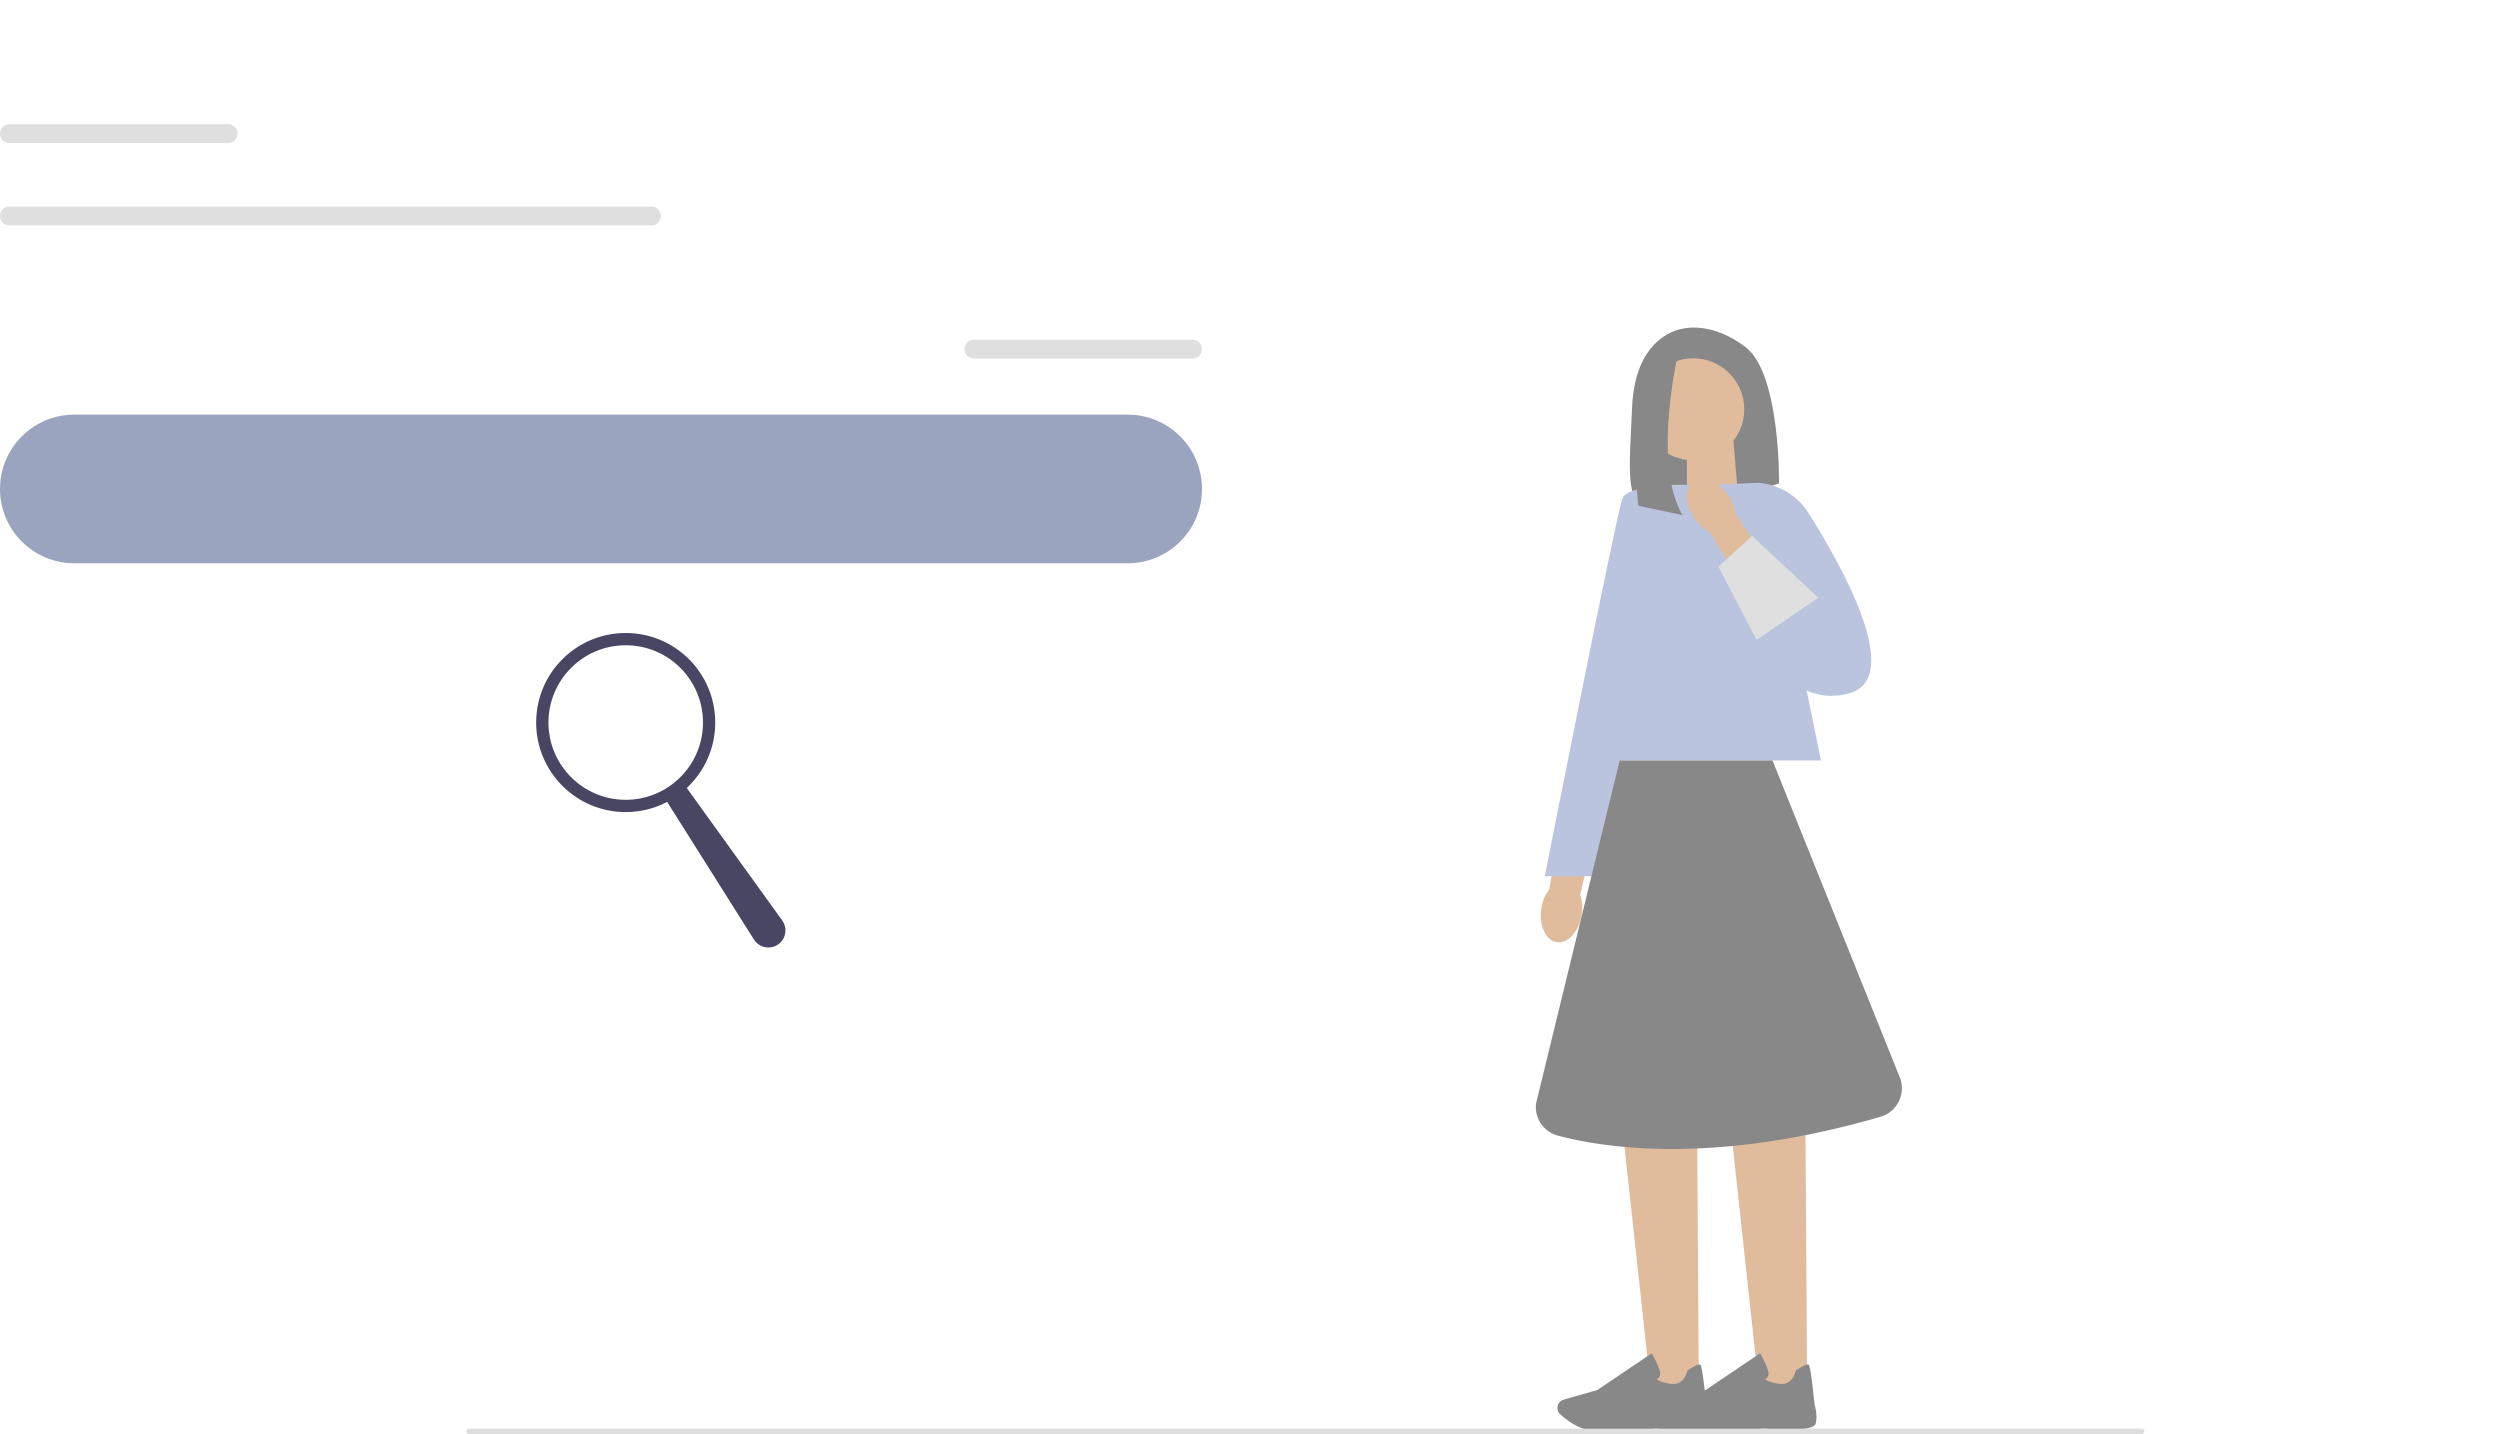 <svg width="624" height="358" viewBox="0 0 624 358" fill="none" xmlns="http://www.w3.org/2000/svg">
    <path fill-rule="evenodd" clip-rule="evenodd" d="M620.482 355C622.799 339.767 624 324.169 624 308.289C624 138.026 485.88 0 315.5 0C145.12 0 7 138.026 7 308.289C7 324.169 8.201 339.767 10.518 355H620.482Z"/>
    <g clip-path="url(#clip0_236_3267)">
        <path d="M419.915 82.07C419.915 82.07 408.134 83.398 407.372 101.642C406.737 116.847 405.443 125.319 411.631 128.491C413.841 129.624 416.44 129.722 418.804 128.949L444.05 120.648C444.05 120.648 444.428 93.284 435.686 86.632C426.945 79.98 419.915 82.07 419.915 82.07Z" fill="#888888"/>
        <path d="M433.831 124.003L421.054 128.205V109.812H432.646L433.831 124.003Z" fill="#E1BC9C"/>
        <path d="M394.772 228.409C394.079 232.622 391.269 235.645 388.498 235.158C385.722 234.672 384.038 230.859 384.731 226.646C384.983 224.957 385.653 223.36 386.678 221.992L389.843 204.177L398.459 205.98L394.423 223.348C394.955 224.991 395.076 226.726 394.772 228.409Z" fill="#E1BC9C"/>
        <path d="M424.025 346.869H412.061L405.117 282.925H423.619L424.025 346.869Z" fill="#E1BC9C"/>
        <path d="M400.405 357.145C399.146 357.145 398.024 357.116 397.182 357.036C394.005 356.744 390.971 354.397 389.448 353.029C388.767 352.416 388.544 351.432 388.899 350.585C389.156 349.978 389.666 349.526 390.301 349.342L398.699 346.944L412.301 337.767L412.456 338.042C412.513 338.145 413.847 340.549 414.293 342.175C414.465 342.793 414.419 343.309 414.162 343.709C413.984 343.984 413.732 344.144 413.532 344.236C413.778 344.494 414.551 345.015 416.927 345.392C420.402 345.942 421.123 342.347 421.157 342.198L421.18 342.078L421.283 342.009C422.932 340.944 423.951 340.463 424.3 340.566C424.518 340.629 424.884 340.744 425.869 350.533C425.966 350.842 426.659 353.092 426.189 355.25C425.68 357.597 415.438 356.79 413.389 356.601C413.332 356.607 405.666 357.151 400.411 357.151H400.405V357.145Z" fill="#888888"/>
        <path d="M451.063 346.869H439.092L432.154 282.925H450.651L451.063 346.869Z" fill="#E1BC9C"/>
        <path d="M427.443 357.145C426.183 357.145 425.061 357.116 424.22 357.036C421.042 356.744 418.008 354.397 416.486 353.029C415.804 352.416 415.581 351.432 415.936 350.585C416.194 349.978 416.703 349.526 417.339 349.342L425.737 346.944L439.338 337.767L439.493 338.042C439.55 338.145 440.884 340.549 441.331 342.175C441.502 342.793 441.457 343.309 441.199 343.709C441.022 343.984 440.77 344.144 440.569 344.236C440.815 344.494 441.588 345.015 443.964 345.392C447.439 345.942 448.16 342.347 448.195 342.198L448.217 342.078L448.32 342.009C449.975 340.944 450.988 340.463 451.337 340.566C451.555 340.629 451.921 340.744 452.906 350.533C453.003 350.842 453.696 353.092 453.227 355.25C452.717 357.597 442.476 356.79 440.426 356.601C440.369 356.607 432.704 357.151 427.448 357.151H427.443V357.145Z" fill="#888888"/>
        <path d="M454.503 189.813H396.358L417.259 121.026H440.444L454.503 189.813Z" fill="#BBC4DF"/>
        <path d="M420.917 121.032C420.917 121.032 406.473 120.654 404.956 124.455C403.439 128.256 385.573 218.711 385.573 218.711H397.354L420.917 121.037V121.032Z" fill="#BBC4DF"/>
        <path d="M422.634 114.901C429.665 114.901 435.366 109.2 435.366 102.169C435.366 95.137 429.665 89.437 422.634 89.437C415.602 89.437 409.902 95.137 409.902 102.169C409.902 109.2 415.602 114.901 422.634 114.901Z" fill="#E1BC9C"/>
        <path d="M419.153 86.821C419.153 86.821 412.146 115.273 419.938 128.571L408.964 126.241C408.964 126.241 404.71 95.105 413.263 89.443L419.153 86.821Z" fill="#888888"/>
        <path d="M442.418 189.813H404.258L383.38 275.506C382.997 279.124 385.292 282.501 388.807 283.446C400.262 286.514 427.752 290.859 469.353 278.752C473.355 277.59 475.627 273.365 474.374 269.386L442.418 189.813Z" fill="#888888"/>
        <path d="M426.99 121.026L438.858 120.505C443.998 120.894 448.647 123.688 451.4 128.044C459.787 141.303 475.478 169.245 461.47 173.074C443.002 178.118 434.055 150.038 434.055 150.038L426.99 121.026Z" fill="#BBC4DF"/>
        <path d="M422.92 129.35C420.482 125.846 420.396 121.719 422.72 120.133C425.05 118.547 428.914 120.11 431.353 123.614C432.349 124.999 432.978 126.613 433.196 128.308L443.334 143.295L435.898 148.006L426.693 132.733C425.164 131.926 423.871 130.764 422.92 129.35Z" fill="#E1BC9C"/>
        <path d="M428.92 141.469L437.295 133.763L453.856 149.18L438.457 159.708L428.92 141.469Z" fill="#DFDFE0"/>
        <path d="M18.553 103.491H281.464C291.711 103.491 300.018 111.798 300.018 122.045C300.018 132.292 291.711 140.598 281.464 140.598H18.553C8.306 140.598 -0 132.292 -0 122.045C-0 111.798 8.306 103.491 18.553 103.491Z" fill="#9AA4BE"/>
        <path d="M116.388 357.277C116.388 357.655 116.692 357.958 117.069 357.958H534.563C534.94 357.958 535.244 357.655 535.244 357.277C535.244 356.899 534.94 356.595 534.563 356.595H117.069C116.692 356.595 116.388 356.899 116.388 357.277Z" fill="#DEDEDE"/>
        <path d="M243.08 84.783H297.665C298.97 84.783 300.023 85.837 300.023 87.136C300.023 88.436 298.97 89.489 297.665 89.489H243.08C241.775 89.489 240.722 88.436 240.722 87.136C240.722 85.837 241.775 84.783 243.08 84.783Z" fill="#DFDFE0"/>
        <path d="M2.359 31H56.943C58.248 31 59.302 32.053 59.302 33.353C59.302 34.652 58.248 35.706 56.943 35.706H2.359C1.053 35.711 0 34.658 0 33.353C0 32.053 1.053 31 2.359 31Z" fill="#DFDFE0"/>
        <path d="M2.358 51.557H162.574C163.88 51.557 164.933 52.611 164.933 53.916C164.933 55.215 163.88 56.269 162.574 56.269H2.358C1.053 56.269 -0 55.215 -0 53.916C-0 52.616 1.053 51.557 2.358 51.557Z" fill="#DFDFE0"/>
        <path d="M133.825 180.345C133.825 192.687 143.832 202.694 156.174 202.694C159.913 202.694 163.433 201.778 166.524 200.158L188.181 234.506C189.509 236.607 192.343 237.133 194.335 235.645C196.195 234.254 196.596 231.632 195.239 229.743L171.419 196.683C175.787 192.601 178.523 186.791 178.523 180.345C178.523 168.002 168.517 157.996 156.174 157.996C143.832 157.996 133.825 168.002 133.825 180.345ZM136.894 180.345C136.894 169.697 145.526 161.058 156.18 161.058C166.834 161.058 175.466 169.691 175.466 180.345C175.466 190.993 166.834 199.631 156.18 199.631C145.532 199.631 136.894 190.998 136.894 180.345Z" fill="#484662"/>
    </g>
    <defs>
        <clipPath id="clip0_236_3267">
        <rect width="535.244" height="326.958" fill="white" transform="translate(0 31)"/>
        </clipPath>
    </defs>
</svg>
